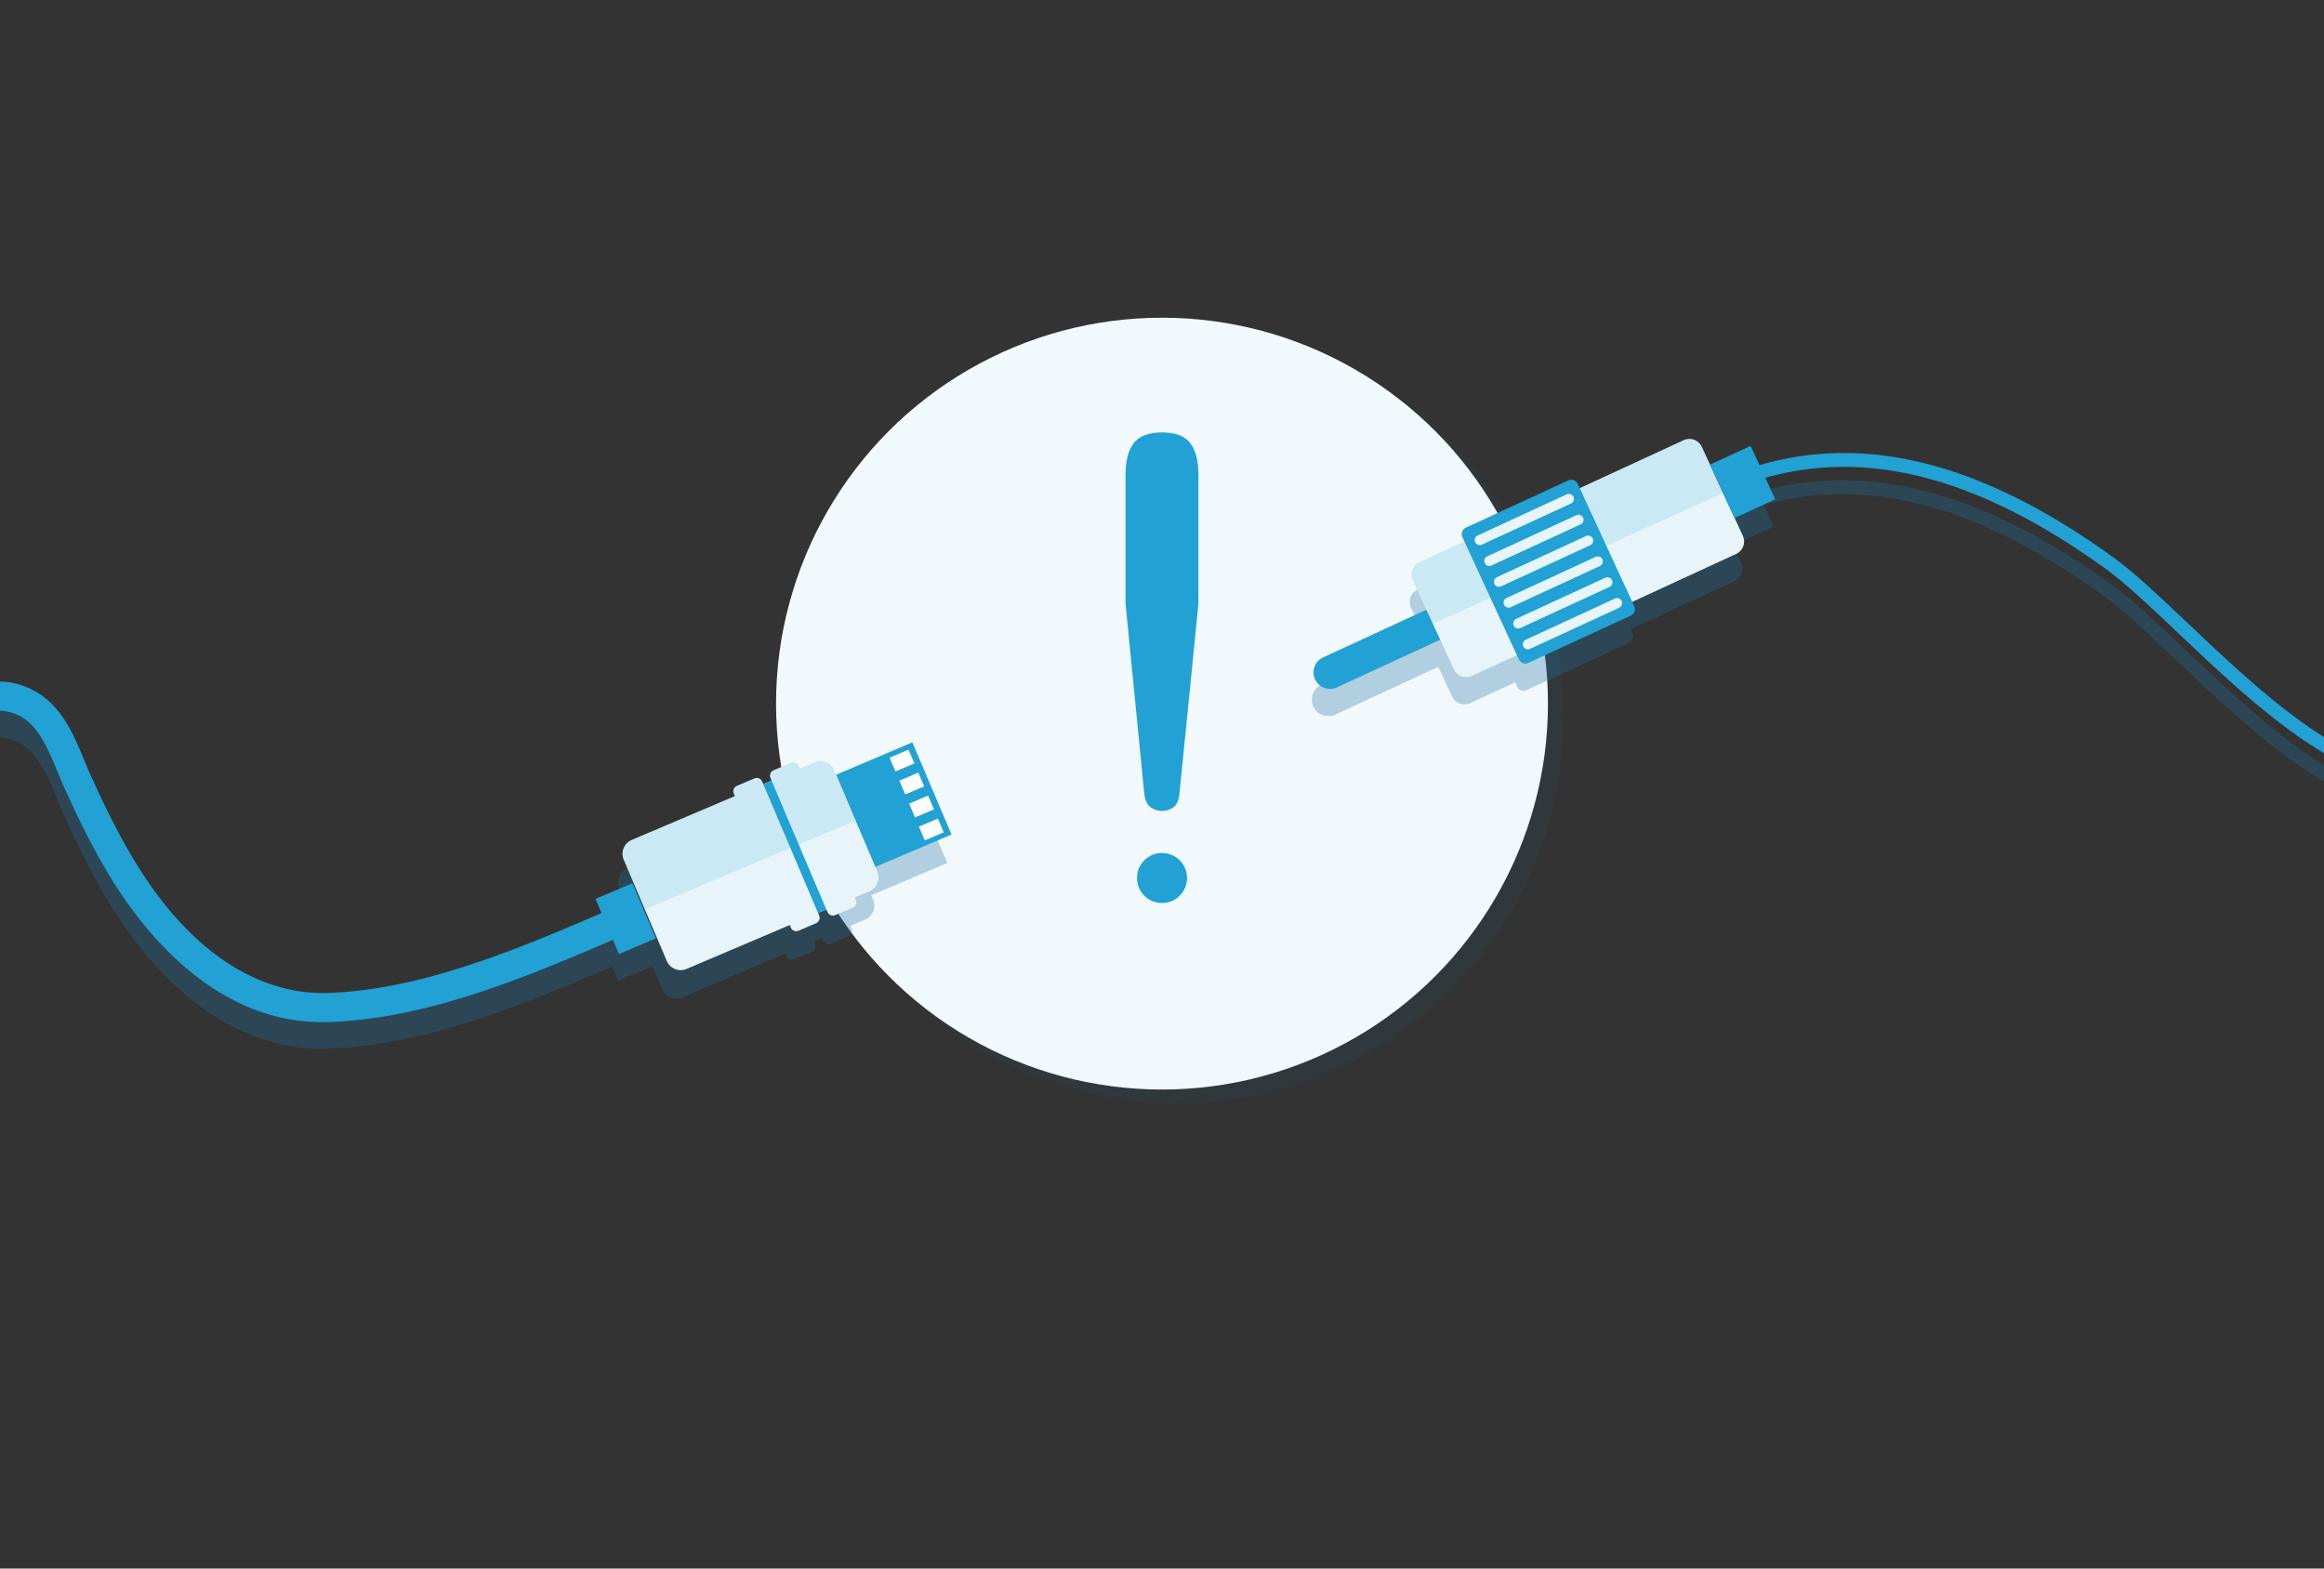 <?xml version="1.0" encoding="UTF-8"?><svg xmlns="http://www.w3.org/2000/svg" xmlns:xlink="http://www.w3.org/1999/xlink" viewBox="0 0 3000 2025"><rect x="0" y="0" width="3000" height="2025" fill="#333333" stroke="none"/><defs><style>.g,.h{fill:#22a1d4;}.i{fill:#fff;}.j{fill:#e7f5fa;}.k{opacity:.31;}.k,.l{fill:#2171a2;}.m{clip-path:url(#e);}.h{opacity:.14;}.n{clip-path:url(#d);}.o{fill:#f2f9fc;}.p{fill:none;}.l{opacity:.08;}.q{clip-path:url(#f);}</style><clipPath id="d"><rect class="p" width="3000" height="2025"/></clipPath><clipPath id="e"><path class="j" d="M1068.16,1177.44c1.64,3.85,6.09,5.65,9.94,4.01l22.66-9.63c3.85-1.64,5.65-6.09,4.01-9.94l-1.4-3.29,18.9-8.03c9.89-4.21,14.5-15.63,10.3-25.52l-55.56-130.67c-4.21-9.89-15.63-14.5-25.52-10.3l-18.9,8.03-1.4-3.29c-1.64-3.85-6.09-5.65-9.94-4.01l-22.66,9.63c-3.85,1.64-5.65,6.09-4.01,9.94l1.4,3.29-10.71,4.55-1.4-3.29c-1.64-3.85-6.09-5.65-9.94-4.01l-22.66,9.63c-3.85,1.64-5.65,6.09-4.01,9.94l1.4,3.29-133.18,56.62c-9.89,4.21-14.5,15.63-10.3,25.52l55.56,130.67c4.21,9.89,15.63,14.5,25.52,10.3l133.18-56.62,1.4,3.29c1.64,3.85,6.09,5.65,9.94,4.01l22.66-9.63c3.85-1.64,5.65-6.09,4.01-9.94l-1.4-3.29,10.71-4.55,1.4,3.29Z"/></clipPath><clipPath id="f"><path class="j" d="M2196.74,576.79l53.1,115.04c4.05,8.77,.22,19.16-8.55,23.21l-341.38,157.58c-8.77,4.05-19.16,.22-23.21-8.55l-53.1-115.04c-4.05-8.77-.22-19.16,8.55-23.21l341.38-157.58c8.77-4.05,19.16-.22,23.21,8.55Z"/></clipPath></defs><g id="a"/><g id="b"><g id="c"><g class="n"><circle class="l" cx="1520.03" cy="925.68" r="498.22"/><circle class="o" cx="1500" cy="908.39" r="498.22"/><g><path class="k" d="M1124.57,1155.89l98.31-41.8-50.59-119-98.31,41.8-2.48-5.84c-4.21-9.89-15.63-14.5-25.53-10.3l-18.9,8.03-1.4-3.29c-1.64-3.85-6.09-5.65-9.94-4.01l-22.66,9.63c-3.85,1.64-5.65,6.09-4.01,9.94l1.4,3.29-10.71,4.55-1.4-3.29c-1.64-3.85-6.09-5.65-9.94-4.01l-22.66,9.63c-3.85,1.64-5.65,6.09-4.01,9.94l1.4,3.29-133.18,56.62c-9.89,4.21-14.5,15.63-10.3,25.52l12.47,29.34-44.21,18.8,7.77,18.27c-110.47,47.55-234.72,99.8-355.23,103.24-51.59,1.47-151.7-17.62-242.51-162.1-24.81-39.46-44.93-81.69-61.34-117.79-2.85-6.27-5.61-12.97-8.53-20.06-14.06-34.13-30-72.81-67.21-91.58-53.16-26.81-100.63,3.33-138.77,27.54-4.64,2.95-9.21,5.85-13.72,8.61-12.17,7.44-24.69,15.5-36.81,23.31-63.79,41.09-129.76,83.58-201.34,76.5-64.57-6.39-122.21-49.08-154.18-114.23-63.96-130.34-53.34-262.17,32.46-403.03,75.63-124.16,195.5-234.11,301.27-331.12,16-14.68,31.11-28.54,45.92-42.31,30.1-27.98,64.02-61.33,85.7-103C-13.93,19.57-9.97-31.36-27.75-72.72c-15.2-35.39-47.11-65.58-94.81-89.73-77.14-39.05-159.31-55.52-244.23-48.93-73.64,5.71-151.52,29.02-231.48,69.28-142.96,71.98-270.67,184.42-387.38,295.2l-83.05,78.83,25.84,27.23,83.05-78.83c114.63-108.81,239.81-219.11,378.42-288.9,75.58-38.05,148.76-60.05,217.51-65.39,77.97-6.05,153.46,9.09,224.37,44.99,39.64,20.07,65.64,43.98,77.28,71.06,13.12,30.52,9.5,70.73-9.67,107.58-18.92,36.36-50.16,66.98-77.96,92.83-14.72,13.68-29.78,27.5-45.74,42.13-107.6,98.69-229.56,210.55-307.95,339.25-43.52,71.45-68.53,139.43-76.45,207.83-9.01,77.82,5.24,155.62,42.36,231.26,7.2,14.68,15.53,28.38,24.84,41.02,39.48,53.58,96.55,87.83,159.34,94.03,84.6,8.37,159.38-39.8,225.36-82.29,12.48-8.04,24.27-15.63,36.06-22.84,4.69-2.87,9.45-5.89,14.27-8.95,40.84-25.93,69.99-41.73,101.74-25.72,24.74,12.47,37.28,42.92,49.41,72.36,2.92,7.09,5.94,14.42,9.07,21.3,16.93,37.24,37.74,80.88,63.73,122.23,43.24,68.8,136.51,183.61,275.36,179.64,127.54-3.64,255.32-57.36,368.85-106.22l7.84,18.44,44.21-18.8,12.79,30.09c4.21,9.89,15.63,14.5,25.52,10.3l133.18-56.62,1.4,3.29c1.64,3.85,6.09,5.65,9.94,4.01l22.66-9.63c3.85-1.64,5.65-6.09,4.01-9.94l-1.4-3.29,10.71-4.55,1.4,3.29c1.64,3.85,6.09,5.65,9.94,4.01l22.66-9.63c3.85-1.64,5.65-6.09,4.01-9.94l-1.4-3.29,18.9-8.03c9.89-4.21,14.5-15.63,10.3-25.52l-2.48-5.84Z"/><g><g><g><g><g><path class="j" d="M1068.16,1177.44c1.64,3.85,6.09,5.65,9.94,4.01l22.66-9.63c3.85-1.64,5.65-6.09,4.01-9.94l-1.4-3.29,18.9-8.03c9.89-4.21,14.5-15.63,10.3-25.52l-55.56-130.67c-4.21-9.89-15.63-14.5-25.52-10.3l-18.9,8.03-1.4-3.29c-1.64-3.85-6.09-5.65-9.94-4.01l-22.66,9.63c-3.85,1.64-5.65,6.09-4.01,9.94l1.4,3.29-10.71,4.55-1.4-3.29c-1.64-3.85-6.09-5.65-9.94-4.01l-22.66,9.63c-3.85,1.64-5.65,6.09-4.01,9.94l1.4,3.29-133.18,56.62c-9.89,4.21-14.5,15.63-10.3,25.52l55.56,130.67c4.21,9.89,15.63,14.5,25.52,10.3l133.18-56.62,1.4,3.29c1.64,3.85,6.09,5.65,9.94,4.01l22.66-9.63c3.85-1.64,5.65-6.09,4.01-9.94l-1.4-3.29,10.71-4.55,1.4,3.29Z"/><g class="m"><polyline class="h" points="831.01 1174.57 1123.62 1051.21 1068.11 947.38 773.06 1076.91 799.67 1146.62 831.01 1174.57"/></g></g><rect class="g" x="1089.29" y="985.38" width="129.31" height="106.82" transform="translate(1658.43 -429.6) rotate(66.97)"/><g><rect class="i" x="1154.8" y="968.62" width="19.31" height="26.52" transform="translate(1612.46 -473.91) rotate(66.97)"/><rect class="i" x="1167.42" y="998.29" width="19.31" height="26.52" transform="translate(1647.45 -467.46) rotate(66.97)"/><rect class="i" x="1180.03" y="1027.97" width="19.31" height="26.52" transform="translate(1682.44 -461.01) rotate(66.97)"/><rect class="i" x="1192.65" y="1057.64" width="19.31" height="26.52" transform="translate(1717.4 -454.56) rotate(66.97)"/></g></g><rect class="g" x="935.56" y="1087.37" width="180.92" height="11.63" transform="translate(1630.61 -278.76) rotate(66.97)"/></g><rect class="g" x="769.06" y="1160.12" width="77.42" height="51.71" transform="translate(1583.14 -21.42) rotate(66.97)"/></g><path class="g" d="M-511.91,969.73c-9.31-12.64-17.64-26.34-24.84-41.02-37.12-75.64-51.37-153.44-42.36-231.26,7.92-68.4,32.93-136.38,76.45-207.83,78.39-128.7,200.35-240.56,307.95-339.25,15.95-14.63,31.02-28.45,45.74-42.13,27.8-25.85,59.04-56.47,77.96-92.83,19.17-36.85,22.79-77.06,9.67-107.58-11.63-27.08-37.64-50.99-77.28-71.06-70.91-35.9-146.4-51.04-224.37-44.99-68.75,5.33-141.93,27.33-217.51,65.39-138.61,69.79-263.79,180.1-378.42,288.9l-83.05,78.83-25.84-27.23,83.05-78.83c116.71-110.79,244.42-223.23,387.38-295.2,79.96-40.26,157.84-63.57,231.48-69.28,84.93-6.59,167.1,9.87,244.23,48.93,47.7,24.15,79.61,54.33,94.81,89.73C-9.07-65.64-13.02-14.71-37.7,32.72c-21.68,41.67-55.61,75.01-85.7,103-14.81,13.77-29.92,27.63-45.92,42.31-105.76,97.01-225.64,206.96-301.27,331.12-85.8,140.86-96.42,272.69-32.46,403.03,31.97,65.15,89.61,107.85,154.18,114.23,71.58,7.08,137.55-35.41,201.34-76.5,12.11-7.8,24.64-15.87,36.81-23.31,4.51-2.76,9.09-5.66,13.72-8.61,38.14-24.22,85.61-54.35,138.77-27.54,37.21,18.77,53.15,57.45,67.21,91.58,2.92,7.09,5.68,13.8,8.53,20.06,16.41,36.1,36.54,78.33,61.34,117.79,90.8,144.48,190.92,163.57,242.51,162.1,123.75-3.53,251.44-58.53,364.09-107.06l16.31-7.02,14.82,34.49-16.29,7.01c-115.75,49.86-246.95,106.37-377.87,110.11-138.84,3.97-232.12-110.84-275.36-179.64-25.99-41.35-46.8-84.99-63.73-122.23-3.13-6.88-6.15-14.21-9.07-21.3-12.13-29.44-24.67-59.89-49.41-72.36-31.75-16.02-60.9-.22-101.74,25.72-4.82,3.06-9.57,6.08-14.27,8.95-11.79,7.21-23.58,14.8-36.06,22.84-65.98,42.49-140.76,90.66-225.36,82.29-62.79-6.21-119.86-40.46-159.34-94.03Z"/></g></g><g><path class="k" d="M3873.88,1419.99c-60.23,.34-138.8-40.14-178.55-131.33-49.05-112.51-23.54-233.63,1.1-350.76,1.88-8.94,3.76-17.85,5.59-26.73l1.41-6.8c28.04-135.54,57.04-275.72,57.51-416.83,.28-86.09-16.87-173.97-48.31-247.44-37.6-87.86-94.7-152.65-165.15-187.36-66.07-32.55-140.26-35.72-198.47-8.47-51.85,24.27-86.99,69.08-101.62,129.57-24.17,99.97-4.44,204.42,14.65,305.44,2.45,12.97,4.88,25.83,7.19,38.56,1.25,6.9,2.53,13.85,3.81,20.87,26.7,145.6,56.95,310.63-40.19,432.12-29.73,37.18-63.02,56.54-101.77,59.2-101.31,6.95-216.98-102.8-309.92-190.99-36.23-34.38-67.51-64.06-94.08-83.34-167.68-121.64-317.73-161.03-458.02-120.09l-11.46-24.82-52.51,24.24-10.64-23.06c-4.05-8.77-14.44-12.6-23.21-8.55l-134.26,61.97-2.61-5.66c-2.1-4.54-7.48-6.52-12.02-4.43l-132.49,61.16c-4.54,2.1-6.52,7.48-4.43,12.02l2.61,5.66-58.19,26.86c-8.77,4.05-12.6,14.44-8.55,23.21l17.47,37.84-133.06,61.8c-10.7,4.94-15.36,17.61-10.43,28.31,4.94,10.7,17.61,15.36,28.31,10.43l133.13-61.65,17.69,38.32c4.05,8.77,14.44,12.6,23.21,8.55l58.19-26.86,2.61,5.66c2.1,4.54,7.48,6.52,12.02,4.43l132.49-61.16c4.54-2.1,6.52-7.48,4.43-12.02l-2.61-5.66,134.26-61.97c8.77-4.05,12.6-14.44,8.55-23.21l-7.95-17.23-2.69-5.84,52.51-24.24-12.81-27.76c133.98-38.03,278.18,.75,440.03,118.16,25.62,18.59,56.51,47.9,92.28,81.84,95.47,90.59,214.28,203.33,323.39,195.84,43.39-2.98,81.9-25.13,114.46-65.85,102.21-127.83,71.17-297.11,43.79-446.45-1.28-7-2.56-13.95-3.81-20.83-2.32-12.77-4.75-25.68-7.21-38.69-18.73-99.17-38.12-201.7-14.83-297.95,13.31-55.06,45.08-95.73,91.86-117.64,53.35-24.98,121.79-21.87,183.06,8.32,66.58,32.81,120.75,94.49,156.65,178.4,30.5,71.29,47.15,156.65,46.87,240.38-.46,139.32-29.28,278.6-57.14,413.28l-1.41,6.8c-1.83,8.85-3.7,17.74-5.58,26.66-25.24,119.88-51.33,243.81,0,361.54,17.09,39.2,44.69,74.75,77.72,100.1,36.03,27.65,76.57,42.14,117.24,41.91l-.1-17.8Z"/><g><g><g><g><path class="j" d="M2196.74,576.79l53.1,115.04c4.05,8.77,.22,19.16-8.55,23.21l-341.38,157.58c-8.77,4.05-19.16,.22-23.21-8.55l-53.1-115.04c-4.05-8.77-.22-19.16,8.55-23.21l341.38-157.58c8.77-4.05,19.16-.22,23.21,8.55Z"/><g class="q"><polygon class="h" points="2229.6 634.29 1825.85 816.01 1793.07 715.22 1936.36 608.35 2210.8 533.07 2229.6 634.29"/></g></g><path class="g" d="M2036.65,624.55l72.99,158.12c2.1,4.54,.11,9.92-4.43,12.02l-132.49,61.16c-4.54,2.1-9.92,.11-12.02-4.43l-72.99-158.12c-2.1-4.54-.11-9.92,4.43-12.02l132.49-61.16c4.54-2.1,9.92-.11,12.02,4.43Z"/><g><path class="j" d="M2093.31,775.92h0c1.51,3.26,.08,7.13-3.18,8.64l-115.14,53.15c-3.26,1.51-7.13,.08-8.64-3.18h0c-1.51-3.26-.08-7.13,3.18-8.64l115.14-53.15c3.26-1.51,7.13-.08,8.64,3.18Z"/><path class="j" d="M2080.89,749.01h0c1.51,3.26,.08,7.13-3.18,8.64l-115.14,53.15c-3.26,1.51-7.13,.08-8.64-3.18h0c-1.51-3.26-.08-7.13,3.18-8.64l115.14-53.15c3.26-1.51,7.13-.08,8.64,3.18Z"/><path class="j" d="M2068.46,722.1h0c1.51,3.26,.08,7.13-3.18,8.64l-115.14,53.15c-3.26,1.51-7.13,.08-8.64-3.18h0c-1.51-3.26-.08-7.13,3.18-8.64l115.14-53.15c3.26-1.51,7.13-.08,8.64,3.18Z"/><path class="j" d="M2056.04,695.19h0c1.51,3.26,.08,7.13-3.18,8.64l-115.14,53.15c-3.26,1.51-7.13,.08-8.64-3.18h0c-1.51-3.26-.08-7.13,3.18-8.64l115.14-53.15c3.26-1.51,7.13-.08,8.64,3.18Z"/><path class="j" d="M2043.62,668.28h0c1.51,3.26,.08,7.13-3.18,8.64l-115.14,53.15c-3.26,1.51-7.13,.08-8.64-3.18h0c-1.51-3.26-.08-7.13,3.18-8.64l115.14-53.15c3.26-1.51,7.13-.08,8.64,3.18Z"/><path class="j" d="M2031.2,641.36h0c1.51,3.26,.08,7.13-3.18,8.64l-115.14,53.15c-3.26,1.51-7.13,.08-8.64-3.18h0c-1.51-3.26-.08-7.13,3.18-8.64l115.14-53.15c3.26-1.51,7.13-.08,8.64,3.18Z"/></g><path class="g" d="M1841.2,787.19l17.88,38.73-133.2,61.49c-10.7,4.94-23.37,.27-28.31-10.43h0c-4.94-10.7-.27-23.37,10.43-28.31l133.2-61.49Z"/></g><rect class="g" x="2211.59" y="593.27" width="75.9" height="57.83" transform="translate(2627.42 2925.4) rotate(-114.78)"/></g><path class="g" d="M2253.52,606.07c145.39-49.79,301.04-12.36,475.84,114.45,26.57,19.28,57.85,48.96,94.08,83.34,92.94,88.19,208.61,197.95,309.92,190.99,38.75-2.66,72.04-22.03,101.77-59.2,97.14-121.5,66.88-286.52,40.19-432.12-1.29-7.01-2.56-13.97-3.81-20.87-2.31-12.73-4.74-25.59-7.19-38.56-19.08-101.02-38.82-205.47-14.65-305.44,14.63-60.49,49.77-105.3,101.62-129.57,58.2-27.25,132.4-24.08,198.47,8.47,70.45,34.71,127.55,99.5,165.15,187.36,31.44,73.47,48.59,161.34,48.31,247.44-.47,141.11-29.47,281.29-57.51,416.83l-1.41,6.8c-1.84,8.87-3.71,17.78-5.59,26.73-24.64,117.13-50.15,238.25-1.1,350.76,39.75,91.19,118.32,131.67,178.55,131.33l.1,17.8c-40.67,.23-81.22-14.26-117.24-41.91-33.03-25.35-60.64-60.9-77.72-100.1-51.32-117.73-25.24-241.66,0-361.54,1.88-8.92,3.75-17.81,5.58-26.66l1.41-6.8c27.87-134.68,56.68-273.96,57.14-413.28,.28-83.72-16.37-169.09-46.87-240.38-35.9-83.9-90.07-145.59-156.65-178.4-61.27-30.19-129.7-33.3-183.06-8.32-46.78,21.9-78.55,62.58-91.86,117.64-23.29,96.25-3.9,198.78,14.83,297.95,2.46,13.01,4.9,25.91,7.21,38.69,1.25,6.88,2.52,13.83,3.81,20.83,27.39,149.34,58.42,318.62-43.79,446.45-32.56,40.71-71.07,62.87-114.46,65.85-109.11,7.49-227.92-105.25-323.39-195.84-35.77-33.94-66.66-63.26-92.28-81.84-169.77-123.16-320.12-159.8-459.63-112.02l-5.77-16.84Z"/></g></g><path class="g" d="M1470.23,1120.91c1.68-3.92,3.98-7.34,6.91-10.27,2.92-2.92,6.35-5.23,10.27-6.91,3.92-1.68,8.12-2.52,12.6-2.52s8.68,.84,12.6,2.52c3.92,1.68,7.34,3.98,10.27,6.91,2.92,2.93,5.23,6.35,6.91,10.27,1.68,3.92,2.52,8.12,2.52,12.6s-.84,8.68-2.52,12.6c-1.68,3.92-3.98,7.34-6.91,10.27-2.92,2.93-6.35,5.23-10.27,6.91-3.92,1.68-8.12,2.52-12.6,2.52s-8.68-.84-12.6-2.52c-3.92-1.68-7.34-3.98-10.27-6.91-2.93-2.92-5.23-6.35-6.91-10.27-1.68-3.92-2.52-8.12-2.52-12.6s.84-8.68,2.52-12.6Zm76.83-507.45c0-18.39-3.52-32.18-10.55-41.38-7.03-9.19-19.2-13.79-36.51-13.79s-29.48,4.6-36.51,13.79c-7.03,9.2-10.55,22.99-10.55,41.38v165.83l24.34,246.96v-.65c1.08,8.23,3.9,13.85,8.44,16.88,4.54,3.03,9.3,4.54,14.28,4.54s9.68-1.46,14.12-4.38c4.43-2.92,7.19-8.38,8.27-16.39l24.66-246.96v-165.83Z"/></g></g></g></svg>